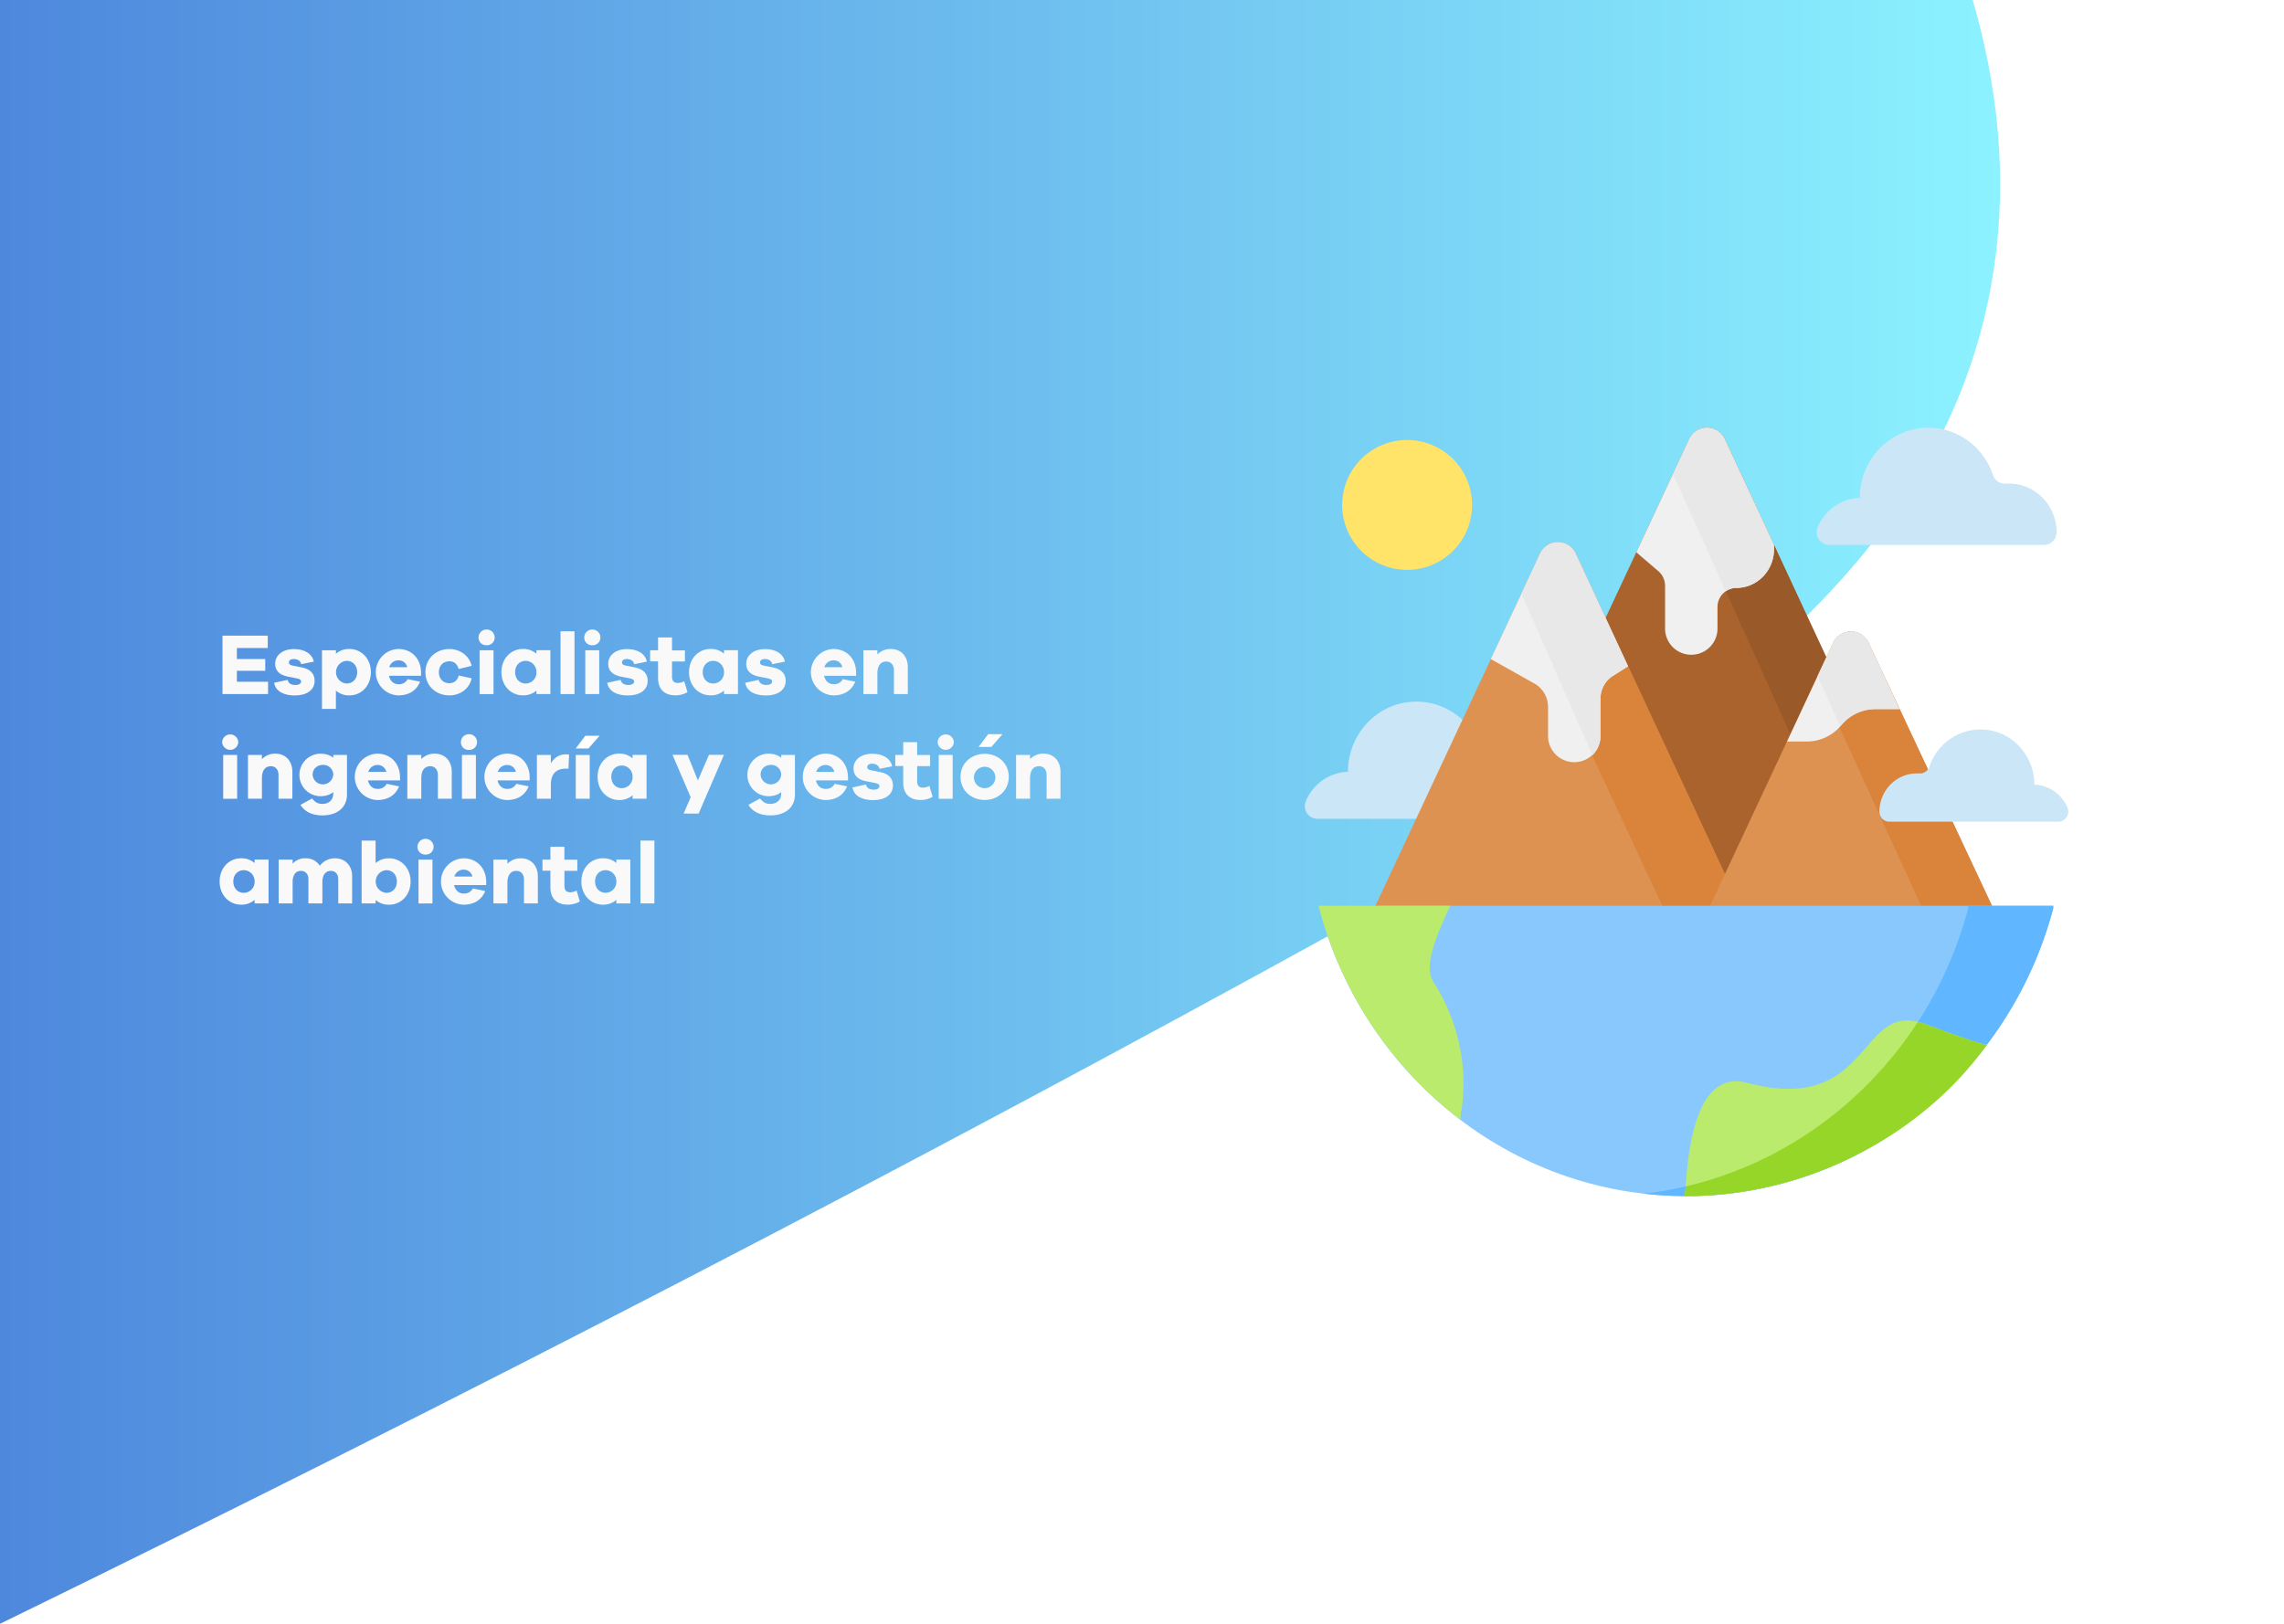 <svg id="Capa_1" data-name="Capa 1" xmlns="http://www.w3.org/2000/svg" xmlns:xlink="http://www.w3.org/1999/xlink" viewBox="0 0 1440 1024"><defs><style>.cls-1{fill:#fff;}.cls-2{fill:url(#Degradado_sin_nombre_29);}.cls-3{fill:#cbe6f7;}.cls-4{fill:#ab632e;}.cls-5{fill:#995929;}.cls-6{fill:#de9252;}.cls-7{fill:#d9833b;}.cls-8{fill:#f0f0f0;}.cls-9{fill:#e8e8e8;}.cls-10{fill:#89c8fd;}.cls-11{fill:#60b6ff;}.cls-12{fill:#baeb6c;}.cls-13{fill:#96d629;}.cls-14{fill:#ffe469;}.cls-15{fill:#f9f9f9;}</style><linearGradient id="Degradado_sin_nombre_29" y1="512" x2="1261" y2="512" gradientUnits="userSpaceOnUse"><stop offset="0" stop-color="#4e88dd"/><stop offset="1" stop-color="#8cf2ff"/></linearGradient></defs><title>fondoPrincipal</title><rect class="cls-1" width="1440" height="1024"/><path class="cls-2" d="M0,1024V0H1243.75c13.9,47.85,26.1,117.23,8.56,195C1210.4,380.74,1028,485.24,847,585Q443.45,807.45,0,1024Z"/><path class="cls-3" d="M973.93,508.44c0-17-13.44-30.75-30-30.75-.65,0-1.3,0-1.94.07a8.09,8.09,0,0,1-8.19-5.54c-5.84-17.33-21.89-29.77-40.79-29.77-23.84,0-43.16,19.8-43.16,44.23v0a30,30,0,0,0-26.58,18.62,8,8,0,0,0,7.45,11.07H965.89a8,8,0,0,0,8-7.87Z"/><path class="cls-4" d="M988.32,440.83,1065,277a12.32,12.32,0,0,1,22.46,0l76.2,163.84-84,193Z"/><path class="cls-5" d="M1087.46,277a12.32,12.32,0,0,0-22.46,0l-10.26,21.92L1142.1,492.5l21.56-51.67Z"/><path class="cls-6" d="M861.8,582.68,971,349.2a12.32,12.32,0,0,1,22.46,0l108.2,232.48Z"/><path class="cls-7" d="M993.44,349.23a12.32,12.32,0,0,0-22.46,0L957.8,377.39l95.1,204.32-191,.78-.09.19,239.84-1Z"/><path class="cls-6" d="M1074.83,578.3l80.87-172.8a12.32,12.32,0,0,1,22.46,0l81.91,174.72Z"/><path class="cls-7" d="M1178.16,405.53a12.32,12.32,0,0,0-22.46,0l-10.26,21.92,71.73,156.73H1262Z"/><path class="cls-8" d="M967.44,431.07A17,17,0,0,1,976,445.92v18.19a16.53,16.53,0,1,0,33.06,0v-23.5a17,17,0,0,1,7.36-14.09l10-6.33-33-71a12.32,12.32,0,0,0-22.46,0l-31.06,66.43.51.28Z"/><path class="cls-8" d="M1045.53,360.16a12.25,12.25,0,0,1,4.25,9.32v26.89a16.53,16.53,0,1,0,33.06,0V382.91a12,12,0,0,1,11.87-12.16c13.11,0,23.73-10.88,23.73-24.32v-2.82l-31-66.62a12.32,12.32,0,0,0-22.46,0l-33.33,71.24,2.43,2.14Z"/><path class="cls-9" d="M1094.71,370.75c13.11,0,23.73-10.89,23.73-24.32v-2.82l-31-66.62a12.32,12.32,0,0,0-22.46,0l-10.26,21.92,33.36,73.93A11.61,11.61,0,0,1,1094.71,370.75Z"/><path class="cls-8" d="M1139.27,467.59a28,28,0,0,0,21.56-10.21,28,28,0,0,1,21.55-10.2h15.15l-19.37-41.65a12.32,12.32,0,0,0-22.46,0l-29,62.09Z"/><path class="cls-9" d="M1182.38,447.18h15.15l-19.37-41.65a12.32,12.32,0,0,0-22.46,0L1146,426.27,1160.25,458c.19-.22.39-.43.58-.66A28,28,0,0,1,1182.38,447.18Z"/><path class="cls-9" d="M993.44,349.23a12.32,12.32,0,0,0-22.46,0L959.2,374.38,1004,476.3a17.08,17.08,0,0,0,5.07-12.19v-23.5a17,17,0,0,1,7.36-14.09l10-6.33Z"/><path class="cls-10" d="M831.48,571.19h463v1.68c-27.74,104.55-120.83,181.41-231.39,181.41-110.92,0-204.24-77.35-231.65-182.41Z"/><path class="cls-11" d="M1240.89,571.19v1.68c-25.46,96-106,168.61-204.57,179.88a237.43,237.43,0,0,0,26.81,1.53c110.56,0,203.65-76.86,231.39-181.41v-1.68Z"/><path class="cls-12" d="M903.83,619.41c-6.13-9.57.49-26.3,8.82-44.54l1.62-3.67H831.48v.67a246.87,246.87,0,0,0,89.16,134.21l.5-4.84S930.38,660.91,903.83,619.41Z"/><path class="cls-12" d="M1213.62,645.75c-42.62-15.88-32.29,58.24-112.38,37.06-35.11-9.28-37.46,52.94-38.76,68.82l-.27,2.64h.92c77.16,0,145.8-37.44,189.66-95.59l-1.06-.36S1256.25,661.64,1213.62,645.75Z"/><path class="cls-12" d="M1239.4,674.9a1.07,1.07,0,0,0-.14.16A1.07,1.07,0,0,1,1239.4,674.9Z"/><path class="cls-13" d="M1213.62,645.76a39.39,39.39,0,0,0-4.43-1.36c-33.55,51.69-85.6,89.61-146.44,103.78-.1,1.32-.18,2.48-.27,3.46l-.27,2.64c73.26.28,147.65-35.48,190.58-95.58l-1.06-.36S1256.25,661.65,1213.62,645.76Z"/><path class="cls-3" d="M1296.62,335.71c0-17-13.44-30.75-30-30.75-.65,0-1.3,0-1.94.07a8.08,8.08,0,0,1-8.19-5.54c-5.84-17.33-21.89-29.77-40.79-29.77-23.84,0-43.16,19.8-43.16,44.23v0a30,30,0,0,0-26.58,18.62,8,8,0,0,0,7.45,11.07h135.19a8,8,0,0,0,8-7.86Z"/><path class="cls-3" d="M1184.91,511.94c0-13.37,10.57-24.21,23.62-24.21.5,0,1,0,1.47,0a6.39,6.39,0,0,0,6.49-4.32A34.07,34.07,0,0,1,1248.62,460c18.77,0,34,15.58,34,34.81v0a23.66,23.66,0,0,1,20.91,14.63,6.34,6.34,0,0,1-5.9,8.74H1191.26a6.29,6.29,0,0,1-6.35-6.19Z"/><path class="cls-14" d="M928.1,318.47a40.95,40.95,0,1,1-41-41A41,41,0,0,1,928.1,318.47Z"/><path class="cls-15" d="M169,437.7H140.28V400.85h28.54v7.81H149.35v6.93h17.88V423H149.35v6.93H169Z"/><path class="cls-15" d="M181.37,428.73c.38,2.37,2.52,3.25,4.89,3.25s3.57-1,3.57-2.2c0-.94-.71-1.65-2.75-2l-5.6-1.1c-5.12-.93-8-3.68-8-8,0-5.67,4.89-9.35,11.87-9.35s11.44,3.13,12.54,7.92l-8,1.59c-.27-1.7-1.92-3.24-4.62-3.24-2.36,0-3.13,1.15-3.13,2.14,0,.77.33,1.54,2.09,1.92l6.49,1.32c5.22,1.1,7.64,4.24,7.64,8.31,0,6.1-5.28,9.29-12.54,9.29-6.48,0-12-2.36-13-8Z"/><path class="cls-15" d="M233.83,423.89c0,8.75-6.16,14.63-13.47,14.63a12.44,12.44,0,0,1-8.58-3v11.55H203v-37h8.8v2.2a12.44,12.44,0,0,1,8.58-3C227.67,409.27,233.83,415.21,233.83,423.89Zm-8.63,0c0-4.23-2.81-7.14-6.66-7.14a7.16,7.16,0,0,0,0,14.29C222.39,431,225.2,428.18,225.2,423.89Z"/><path class="cls-15" d="M265.46,426.15H245.22c.72,3.3,3,5.33,5.94,5.33a6.12,6.12,0,0,0,5.88-3.19l7.81,1.6c-2.36,5.83-7.37,8.63-13.69,8.63a14.63,14.63,0,0,1,.05-29.25c7.81,0,14.08,5.61,14.25,14.62Zm-20.07-5.39h11.38a5.52,5.52,0,0,0-5.56-4.34A6,6,0,0,0,245.39,420.76Z"/><path class="cls-15" d="M289.27,426l8.09,1.76c-1.38,6.55-7.21,10.78-14.08,10.78-8.25,0-15.07-5.88-15.07-14.63s6.82-14.62,15.07-14.62c6.71,0,12.54,4.12,14.08,10.61l-8.25,2c-.77-3.35-3-4.89-5.83-4.89-4,0-6.6,2.91-6.6,6.92s2.64,6.93,6.6,6.93C286.08,430.82,288.34,429.34,289.27,426Z"/><path class="cls-15" d="M311.88,402a4.86,4.86,0,0,1-5.12,4.9,4.81,4.81,0,0,1-5.05-4.9,5,5,0,0,1,5.05-5A5,5,0,0,1,311.88,402Zm-9.51,35.75V410.09h8.79V437.7Z"/><path class="cls-15" d="M347,437.7h-8.8v-2.2a12.44,12.44,0,0,1-8.58,3c-7.31,0-13.47-5.88-13.47-14.63s6.16-14.62,13.47-14.62a12.44,12.44,0,0,1,8.58,3v-2.2H347Zm-8.8-13.81a6.88,6.88,0,0,0-6.76-7.14c-3.85,0-6.66,2.91-6.66,7.14s2.81,7.15,6.66,7.15A6.85,6.85,0,0,0,338.22,423.89Z"/><path class="cls-15" d="M353.4,437.7V398.1h8.8v39.6Z"/><path class="cls-15" d="M378.54,402a4.86,4.86,0,0,1-5.12,4.9,4.81,4.81,0,0,1-5.06-4.9,5,5,0,0,1,5.06-5A5,5,0,0,1,378.54,402ZM369,437.7V410.09h8.8V437.7Z"/><path class="cls-15" d="M391.35,428.73c.39,2.37,2.53,3.25,4.9,3.25s3.57-1,3.57-2.2c0-.94-.71-1.65-2.75-2l-5.61-1.1c-5.11-.93-8-3.68-8-8,0-5.67,4.9-9.35,11.88-9.35s11.44,3.13,12.54,7.92l-8,1.59c-.27-1.7-1.92-3.24-4.62-3.24-2.36,0-3.13,1.15-3.13,2.14,0,.77.33,1.54,2.09,1.92l6.49,1.32c5.22,1.1,7.64,4.24,7.64,8.31,0,6.1-5.28,9.29-12.54,9.29-6.49,0-12-2.36-13-8Z"/><path class="cls-15" d="M433.43,436.49a15.06,15.06,0,0,1-7.54,2c-6.87,0-11-3.74-11-11V417.08h-5v-7h5V402h8.8v8.14h8.14v7h-8.14v9.56c0,2.86,1.38,4,3.69,4a9,9,0,0,0,4-1.1Z"/><path class="cls-15" d="M465.27,437.7h-8.8v-2.2a12.44,12.44,0,0,1-8.58,3c-7.31,0-13.47-5.88-13.47-14.63s6.16-14.62,13.47-14.62a12.44,12.44,0,0,1,8.58,3v-2.2h8.8Zm-8.8-13.81a6.88,6.88,0,0,0-6.76-7.14c-3.85,0-6.66,2.91-6.66,7.14s2.81,7.15,6.66,7.15A6.85,6.85,0,0,0,456.47,423.89Z"/><path class="cls-15" d="M478.36,428.73c.39,2.37,2.53,3.25,4.9,3.25s3.57-1,3.57-2.2c0-.94-.71-1.65-2.75-2l-5.61-1.1c-5.11-.93-8-3.68-8-8,0-5.67,4.9-9.35,11.88-9.35s11.44,3.13,12.54,7.92l-8,1.59c-.27-1.7-1.92-3.24-4.62-3.24-2.36,0-3.13,1.15-3.13,2.14,0,.77.33,1.54,2.09,1.92l6.49,1.32c5.22,1.1,7.64,4.24,7.64,8.31,0,6.1-5.28,9.29-12.54,9.29-6.49,0-12-2.36-13-8Z"/><path class="cls-15" d="M539.8,426.15H519.56c.71,3.3,3,5.33,5.94,5.33a6.12,6.12,0,0,0,5.88-3.19l7.81,1.6c-2.36,5.83-7.37,8.63-13.69,8.63a14.63,14.63,0,0,1,0-29.25c7.81,0,14.08,5.61,14.25,14.62Zm-20.08-5.39h11.39a5.52,5.52,0,0,0-5.56-4.34A6.06,6.06,0,0,0,519.72,420.76Z"/><path class="cls-15" d="M572.35,420.76V437.7h-8.74V422.63c0-3.24-1.92-5.44-4.73-5.44-3.46,0-5.72,2.36-5.72,7.69V437.7h-8.8V410.09h8.8v2.64a11.39,11.39,0,0,1,8.47-3.46C568.07,409.27,572.35,413.83,572.35,420.76Z"/><path class="cls-15" d="M150.23,468a5.09,5.09,0,0,1-10.17,0,5.09,5.09,0,0,1,10.17,0Zm-9.51,35.75V476.09h8.8V503.7Z"/><path class="cls-15" d="M184.33,486.76V503.7h-8.74V488.63c0-3.24-1.93-5.44-4.73-5.44-3.47,0-5.72,2.36-5.72,7.69V503.7h-8.8V476.09h8.8v2.64a11.37,11.37,0,0,1,8.47-3.46C180,475.27,184.33,479.83,184.33,486.76Z"/><path class="cls-15" d="M218.76,501c0,8.52-6.49,13.2-15.45,13.2-6.33,0-11.16-2.2-13.86-6.66l7.31-4c2.09,2.48,3.63,3.41,6.49,3.41,4,0,6.88-2.36,6.88-6.71v-.77c-2,1.71-4.73,2.64-8.31,2.64a13.42,13.42,0,0,1,0-26.83c3.58,0,6.33.93,8.31,2.64v-1.82h8.63Zm-8.63-12.38a6.23,6.23,0,0,0-6.44-6.26c-3.85,0-6.6,2.58-6.6,6.26a6.52,6.52,0,0,0,13,0Z"/><path class="cls-15" d="M252.26,492.15H232c.71,3.3,3,5.33,5.94,5.33a6.12,6.12,0,0,0,5.88-3.19l7.81,1.6c-2.36,5.83-7.37,8.63-13.69,8.63a14.63,14.63,0,0,1,0-29.25c7.81,0,14.08,5.61,14.25,14.62Zm-20.08-5.39h11.39a5.52,5.52,0,0,0-5.56-4.34A6.06,6.06,0,0,0,232.18,486.76Z"/><path class="cls-15" d="M284.82,486.76V503.7h-8.75V488.63c0-3.24-1.92-5.44-4.73-5.44-3.46,0-5.72,2.36-5.72,7.69V503.7h-8.8V476.09h8.8v2.64a11.39,11.39,0,0,1,8.47-3.46C280.53,475.27,284.82,479.83,284.82,486.76Z"/><path class="cls-15" d="M300.77,468a4.86,4.86,0,0,1-5.12,4.9,4.81,4.81,0,0,1-5.06-4.9,5,5,0,0,1,5.06-5A5,5,0,0,1,300.77,468Zm-9.52,35.75V476.09h8.8V503.7Z"/><path class="cls-15" d="M333.93,492.15H313.69c.72,3.3,3,5.33,5.94,5.33a6.13,6.13,0,0,0,5.89-3.19l7.81,1.6c-2.37,5.83-7.37,8.63-13.7,8.63a14.63,14.63,0,0,1,.06-29.25c7.81,0,14.08,5.61,14.24,14.62Zm-20.07-5.39h11.38a5.5,5.5,0,0,0-5.55-4.34A6,6,0,0,0,313.86,486.76Z"/><path class="cls-15" d="M358.79,475.93l-.38,8.8h-1.6c-6.16,0-9.51,3.19-9.51,10.33v8.64h-8.8V476.09h8.8v5.28c2-3.3,5-5.66,9.51-5.66A7.33,7.33,0,0,1,358.79,475.93Z"/><path class="cls-15" d="M363,503.7V476.09h8.8V503.7Z"/><path class="cls-15" d="M407.63,503.7h-8.8v-2.2a12.44,12.44,0,0,1-8.58,3c-7.31,0-13.47-5.88-13.47-14.63s6.16-14.62,13.47-14.62a12.44,12.44,0,0,1,8.58,3v-2.2h8.8Zm-8.8-13.81a6.88,6.88,0,0,0-6.76-7.14c-3.85,0-6.66,2.91-6.66,7.14s2.81,7.15,6.66,7.15A6.85,6.85,0,0,0,398.83,489.89Z"/><path class="cls-15" d="M440.47,513.05H431l4.46-10.29L424,476h9.46L440,492.15,447,476h9.45Z"/><path class="cls-15" d="M501.18,501c0,8.52-6.49,13.2-15.45,13.2-6.32,0-11.16-2.2-13.86-6.66l7.32-4c2.09,2.48,3.63,3.41,6.48,3.41,4,0,6.88-2.36,6.88-6.71v-.77c-2,1.71-4.73,2.64-8.3,2.64a13.42,13.42,0,0,1,0-26.83c3.57,0,6.32.93,8.3,2.64v-1.82h8.63Zm-8.63-12.38a6.23,6.23,0,0,0-6.44-6.26c-3.84,0-6.59,2.58-6.59,6.26a6.52,6.52,0,0,0,13,0Z"/><path class="cls-15" d="M534.68,492.15H514.44c.71,3.3,3,5.33,5.94,5.33a6.12,6.12,0,0,0,5.88-3.19l7.81,1.6c-2.36,5.83-7.37,8.63-13.69,8.63a14.63,14.63,0,0,1,0-29.25c7.81,0,14.08,5.61,14.25,14.62Zm-20.08-5.39H526a5.52,5.52,0,0,0-5.56-4.34A6.06,6.06,0,0,0,514.6,486.76Z"/><path class="cls-15" d="M546,494.73c.38,2.37,2.52,3.25,4.89,3.25s3.57-1,3.57-2.2c0-.94-.71-1.65-2.75-2l-5.61-1.1c-5.11-.93-8-3.68-8-8,0-5.67,4.89-9.35,11.87-9.35s11.44,3.13,12.54,7.92l-8,1.59c-.27-1.7-1.92-3.24-4.62-3.24-2.36,0-3.13,1.15-3.13,2.14,0,.77.33,1.54,2.09,1.92l6.49,1.32c5.22,1.1,7.64,4.24,7.64,8.31,0,6.1-5.28,9.29-12.54,9.29-6.48,0-12-2.36-13-8Z"/><path class="cls-15" d="M588,502.49a15.06,15.06,0,0,1-7.54,2c-6.87,0-11-3.74-11-11V483.08h-5v-7h5V468h8.79v8.14h8.14v7h-8.14v9.56c0,2.86,1.38,4,3.69,4a9,9,0,0,0,4-1.1Z"/><path class="cls-15" d="M601.34,468a5.09,5.09,0,0,1-10.17,0,5.09,5.09,0,0,1,10.17,0Zm-9.51,35.75V476.09h8.79V503.7Z"/><path class="cls-15" d="M636,489.89c0,8.75-6.93,14.58-15.12,14.58-8.36,0-15.29-5.83-15.29-14.58s6.93-14.51,15.29-14.51C629.11,475.38,636,481.21,636,489.89Zm-8.47,0a6.75,6.75,0,1,0-6.65,7.15A6.86,6.86,0,0,0,627.57,489.89Z"/><path class="cls-15" d="M668.6,486.76V503.7h-8.74V488.63c0-3.24-1.93-5.44-4.73-5.44-3.47,0-5.72,2.36-5.72,7.69V503.7h-8.8V476.09h8.8v2.64a11.37,11.37,0,0,1,8.47-3.46C664.31,475.27,668.6,479.83,668.6,486.76Z"/><path class="cls-15" d="M169.32,569.7h-8.8v-2.2a12.47,12.47,0,0,1-8.58,3c-7.31,0-13.47-5.88-13.47-14.63s6.16-14.62,13.47-14.62a12.47,12.47,0,0,1,8.58,3v-2.2h8.8Zm-8.8-13.81a6.88,6.88,0,0,0-6.77-7.14c-3.85,0-6.65,2.91-6.65,7.14s2.8,7.15,6.65,7.15A6.85,6.85,0,0,0,160.52,555.89Z"/><path class="cls-15" d="M222,552.43V569.7h-8.74V554.3c0-3.13-2-5.11-4.62-5.11-3.24,0-5.39,2.36-5.39,7V569.7h-8.8V554.3c0-3.13-2-5.11-4.67-5.11-3.19,0-5.28,2.36-5.28,7V569.7h-8.8V542.09h8.8v2.53a10.44,10.44,0,0,1,8.14-3.35,10.24,10.24,0,0,1,9,4.67,11.9,11.9,0,0,1,9.79-4.67C217.33,541.27,222,545.72,222,552.43Z"/><path class="cls-15" d="M258.86,555.89c0,8.75-6.16,14.63-13.48,14.63a12.47,12.47,0,0,1-8.58-3v2.2H228V530.1h8.8v14.19a12.47,12.47,0,0,1,8.58-3C252.7,541.27,258.86,547.21,258.86,555.89Zm-8.64,0c0-4.23-2.8-7.14-6.65-7.14a7.16,7.16,0,0,0,0,14.29C247.42,563,250.22,560.18,250.22,555.89Z"/><path class="cls-15" d="M273.38,534a4.86,4.86,0,0,1-5.12,4.9,4.81,4.81,0,0,1-5.05-4.9,5,5,0,0,1,5.05-5A5,5,0,0,1,273.38,534Zm-9.52,35.75V542.09h8.8V569.7Z"/><path class="cls-15" d="M306.54,558.15H286.3c.72,3.3,3,5.33,5.94,5.33a6.13,6.13,0,0,0,5.89-3.19l7.81,1.6c-2.37,5.83-7.37,8.63-13.7,8.63a14.63,14.63,0,0,1,.06-29.25c7.81,0,14.08,5.61,14.24,14.62Zm-20.07-5.39h11.38a5.5,5.5,0,0,0-5.55-4.34A6,6,0,0,0,286.47,552.76Z"/><path class="cls-15" d="M339.1,552.76V569.7h-8.74V554.63c0-3.25-1.93-5.44-4.73-5.44-3.47,0-5.72,2.36-5.72,7.69V569.7h-8.8V542.09h8.8v2.64a11.37,11.37,0,0,1,8.47-3.46C334.81,541.27,339.1,545.83,339.1,552.76Z"/><path class="cls-15" d="M365.56,568.49a15.06,15.06,0,0,1-7.54,2c-6.87,0-11-3.74-11-11V549.08h-5v-7h5V534h8.8v8.14H364v7h-8.14v9.56c0,2.86,1.38,4,3.69,4a9,9,0,0,0,4-1.1Z"/><path class="cls-15" d="M397.4,569.7h-8.8v-2.2a12.44,12.44,0,0,1-8.58,3c-7.31,0-13.47-5.88-13.47-14.63s6.16-14.62,13.47-14.62a12.44,12.44,0,0,1,8.58,3v-2.2h8.8Zm-8.8-13.81a6.88,6.88,0,0,0-6.76-7.14c-3.85,0-6.66,2.91-6.66,7.14S378,563,381.84,563A6.85,6.85,0,0,0,388.6,555.89Z"/><path class="cls-15" d="M403.78,569.7V530.1h8.8v39.6Z"/><polygon class="cls-1" points="617 471 625 471 632 463 623 463 617 471"/><polygon class="cls-1" points="363 472 371 472 378 464 369 464 363 472"/></svg>